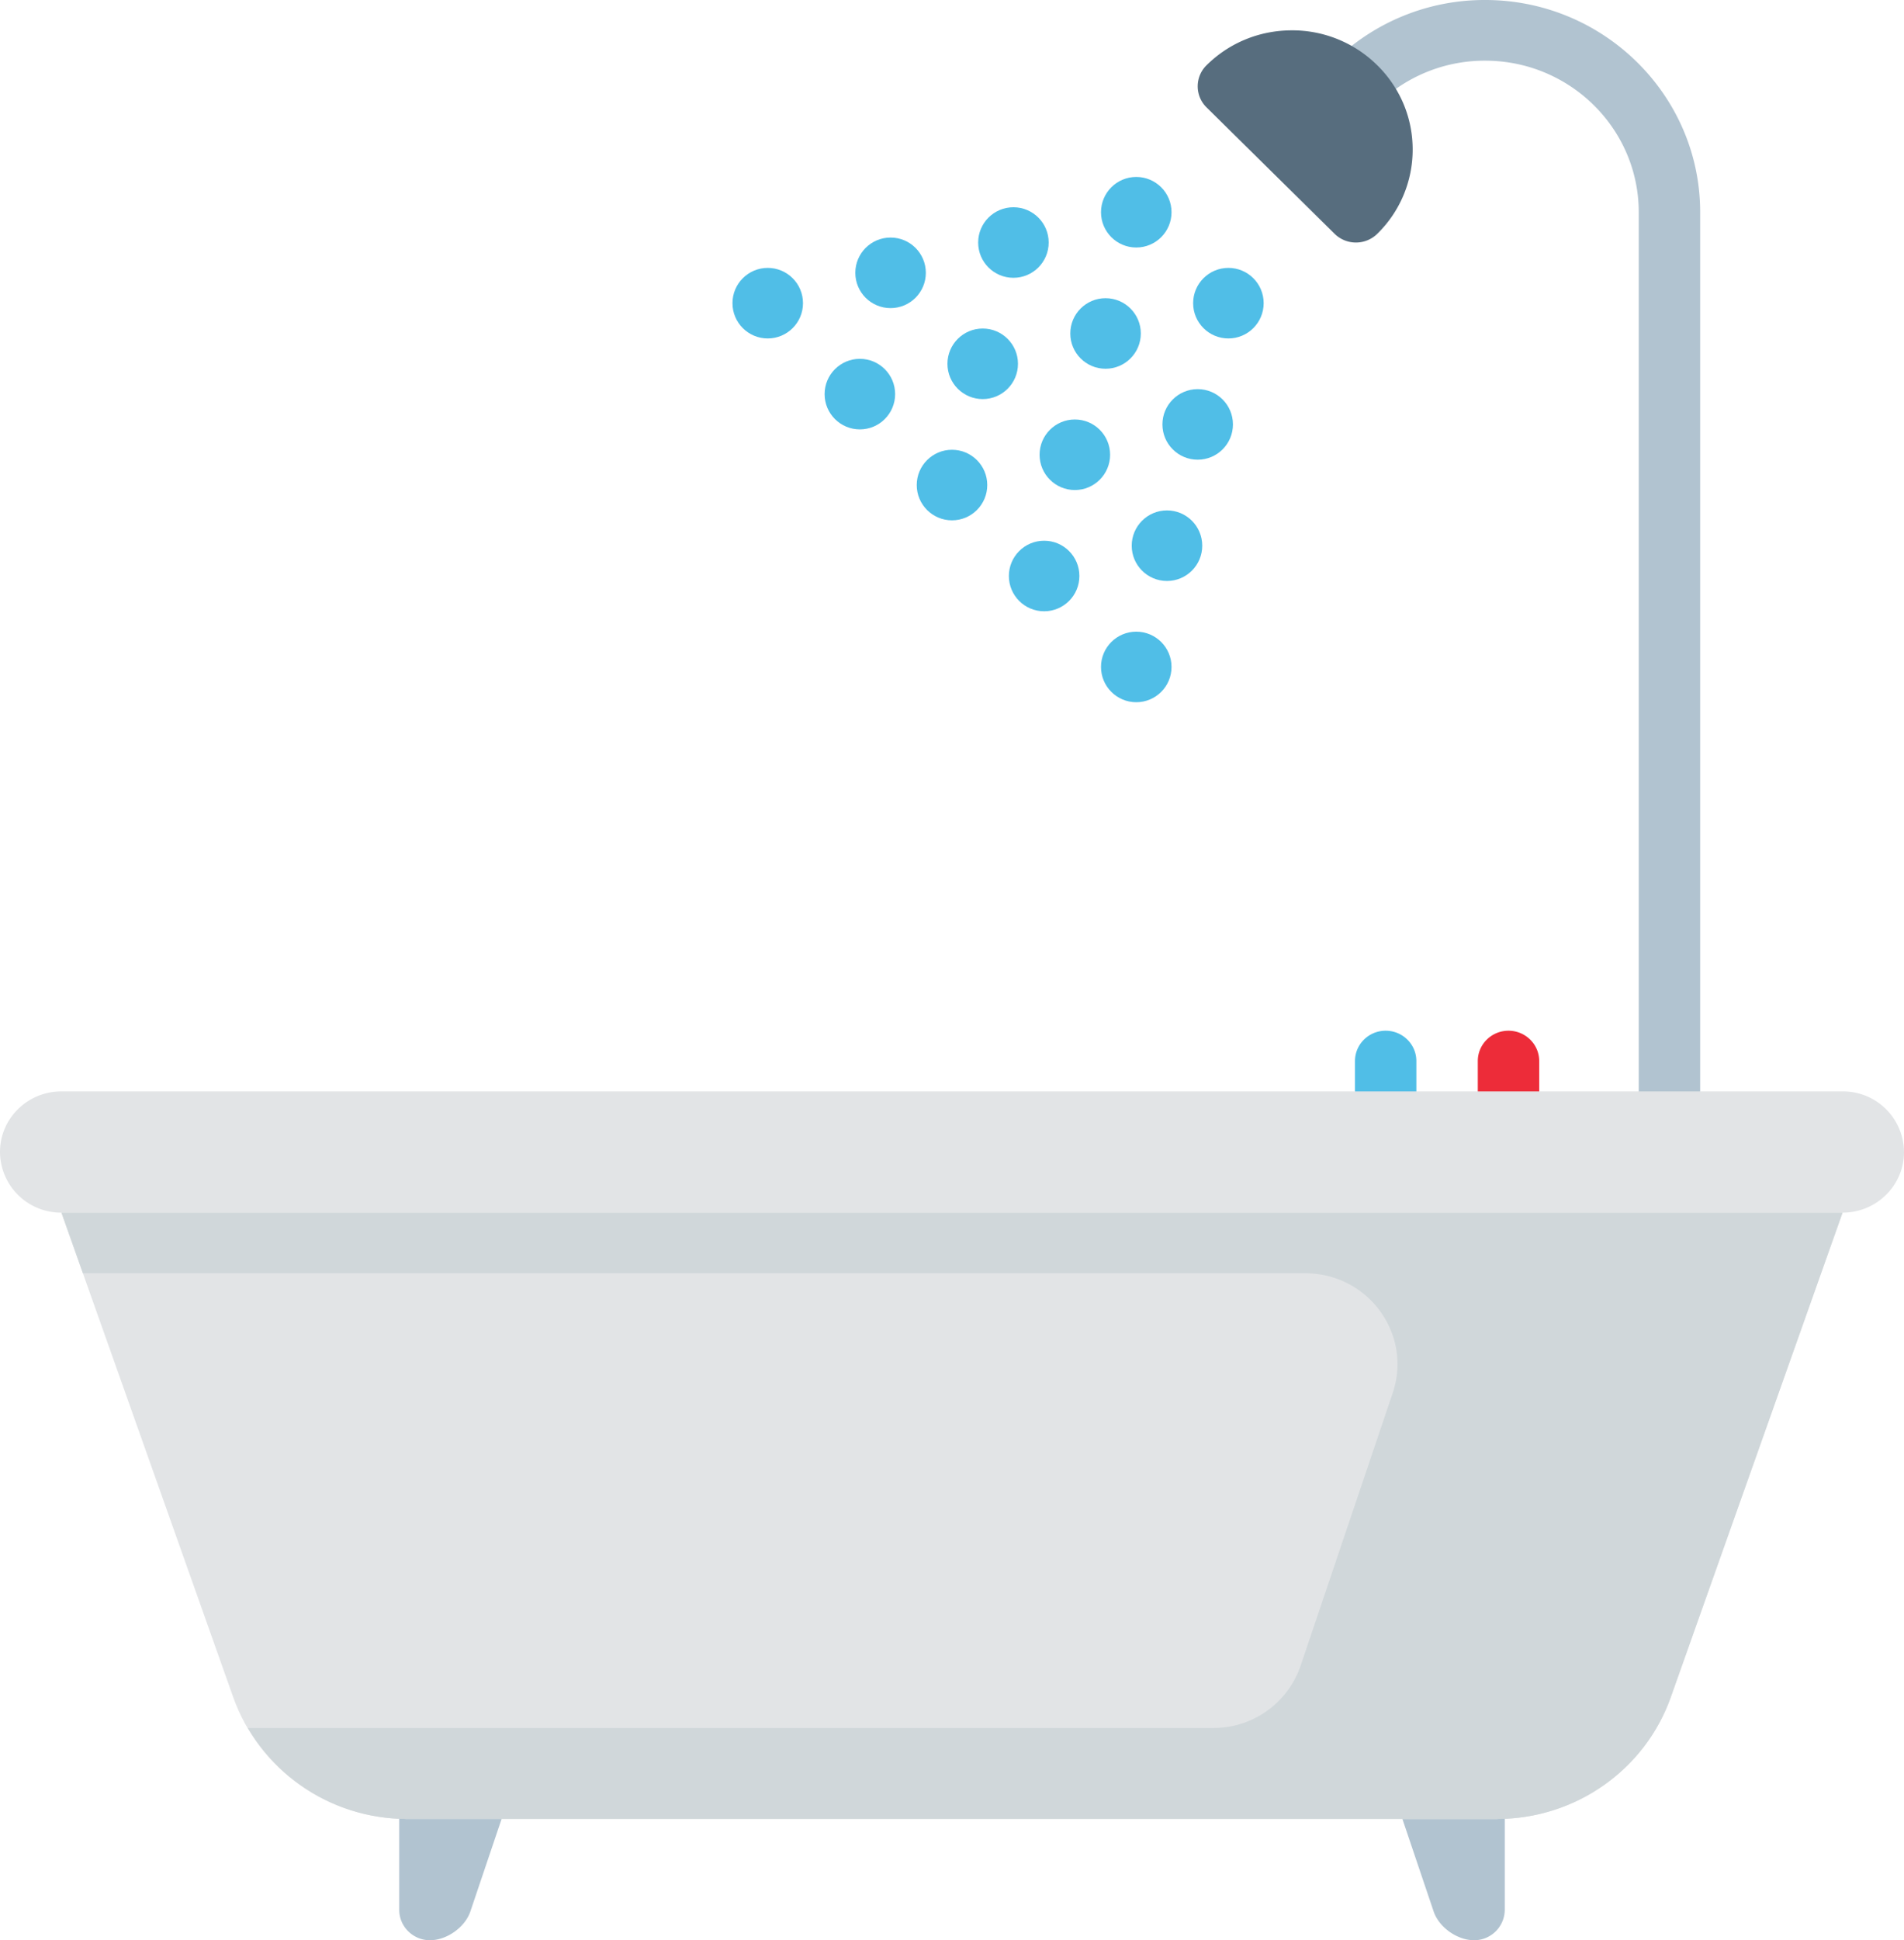 <svg xmlns="http://www.w3.org/2000/svg" width="54" height="55" viewBox="0 0 54 55"><g fill="none"><path fill="#ED2C39" d="M42.783 31.797a.865.865 0 0 1-.871-.86v-.859c0-.474.39-.86.87-.86.482 0 .872.386.872.86v.86c0 .474-.39.859-.871.859z"/><path fill="#50BEE7" d="M39.299 31.797a.865.865 0 0 1-.87-.86v-.859c0-.474.389-.86.87-.86s.871.386.871.86v.86c0 .474-.39.859-.871.859z"/><path fill="#B1C3D0" d="M47.348 31.797a.865.865 0 0 1-.871-.86V6.017c0-2.37-1.954-4.297-4.355-4.297a4.357 4.357 0 0 0-3.078 1.257.879.879 0 0 1-1.232 0 .85.85 0 0 1 0-1.215A6.1 6.1 0 0 1 42.122 0c3.361 0 6.097 2.699 6.097 6.016v24.922c0 .475-.39.859-.871.859z"/><path fill="#E2E4E6" d="M42.454 51.563H11.546c-2.22 0-4.199-1.385-4.932-3.453L1.742 34.375h50.516L47.386 48.11c-.733 2.068-2.712 3.453-4.932 3.453z"/><path fill="#B1C3D0" d="M42.454 51.563h-2.68l.886 2.622c.151.448.667.815 1.146.815a.868.868 0 0 0 .871-.86v-2.595c-.075.003-.148.017-.223.017zm-30.908 0c-.075 0-.148-.015-.223-.018v2.596c0 .472.392.859.87.859.48 0 .995-.367 1.147-.815l.886-2.623h-2.68z"/><path fill="#E2E4E6" d="M52.258 34.375H1.742A1.73 1.73 0 0 1 0 32.656c0-.949.78-1.718 1.742-1.718h50.516A1.73 1.73 0 0 1 54 32.656c0 .95-.78 1.719-1.742 1.719z"/><path fill="#576D7E" d="M39.061 1.85A3.423 3.423 0 0 0 36.64.86c-.915 0-1.774.35-2.421.99a.836.836 0 0 0 0 1.194l3.632 3.584a.86.86 0 0 0 .605.247.86.86 0 0 0 .605-.247 3.333 3.333 0 0 0 1.004-2.39c0-.902-.357-1.75-1.004-2.389z"/><path fill="#D0D7DA" d="M42.454 51.563c2.22 0 4.199-1.385 4.932-3.453l4.872-13.735H1.742l.61 1.719H37.02c1.783 0 3.043 1.724 2.479 3.393l-2.613 7.735a2.61 2.61 0 0 1-2.479 1.762H7.032a5.232 5.232 0 0 0 4.514 2.578h30.908z"/><ellipse cx="34.839" cy="8.594" fill="#50BEE7" rx="1" ry="1"/><ellipse cx="33.968" cy="12.031" fill="#50BEE7" rx="1" ry="1"/><ellipse cx="31.355" cy="9.453" fill="#50BEE7" rx="1" ry="1"/><ellipse cx="28.742" cy="6.875" fill="#50BEE7" rx="1" ry="1"/><ellipse cx="29.613" cy="16.328" fill="#50BEE7" rx="1" ry="1"/><ellipse cx="32.226" cy="18.906" fill="#50BEE7" rx="1" ry="1"/><ellipse cx="27" cy="13.75" fill="#50BEE7" rx="1" ry="1"/><ellipse cx="24.387" cy="11.172" fill="#50BEE7" rx="1" ry="1"/><ellipse cx="21.774" cy="8.594" fill="#50BEE7" rx="1" ry="1"/><ellipse cx="32.226" cy="6.016" fill="#50BEE7" rx="1" ry="1"/><ellipse cx="30.484" cy="12.891" fill="#50BEE7" rx="1" ry="1"/><ellipse cx="33.097" cy="15.469" fill="#50BEE7" rx="1" ry="1"/><ellipse cx="25.258" cy="7.734" fill="#50BEE7" rx="1" ry="1"/><ellipse cx="27.871" cy="10.313" fill="#50BEE7" rx="1" ry="1"/></g></svg>